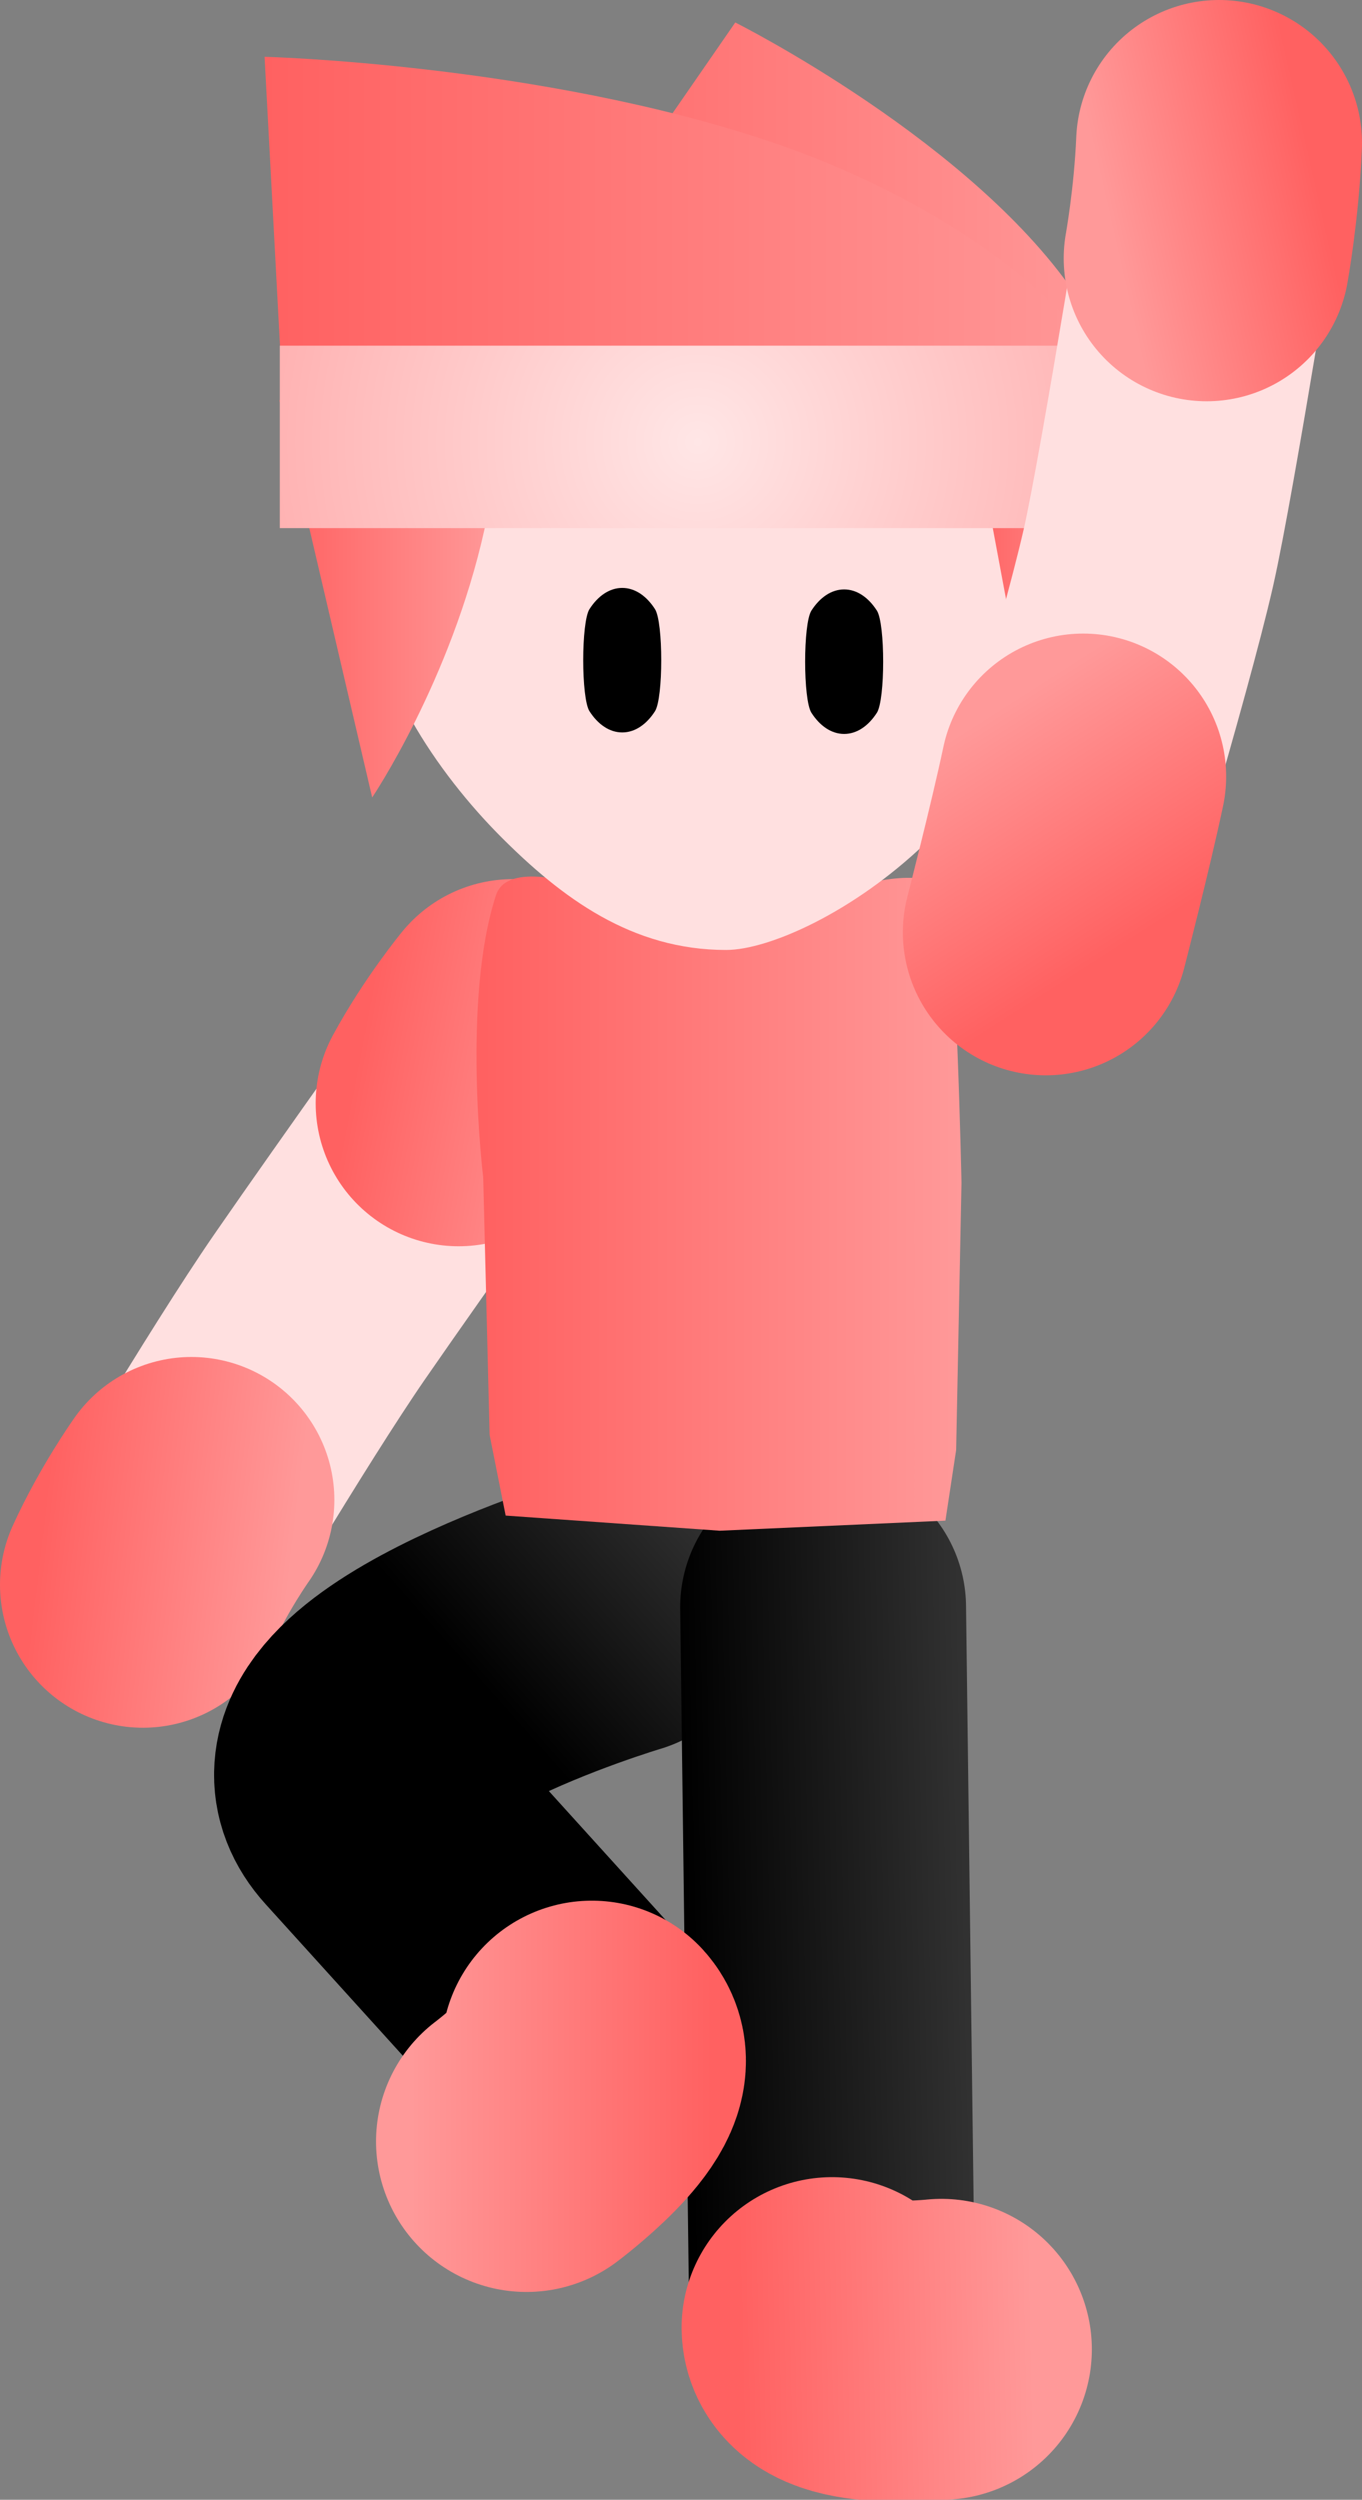 <svg version="1.1" xmlns="http://www.w3.org/2000/svg" xmlns:xlink="http://www.w3.org/1999/xlink" width="45.264" height="83.061" viewBox="0,0,45.264,83.061"><rect x="0" y="0" width="45.264" height="83.061" fill="#808080" stroke="none"/><defs><linearGradient x1="228.915" y1="173.508" x2="237.158" y2="175.082" gradientUnits="userSpaceOnUse" id="color-1"><stop offset="0" stop-color="#ff6161"/><stop offset="1" stop-color="#ff9999"/></linearGradient><linearGradient x1="218.282" y1="189.737" x2="226.615" y2="190.731" gradientUnits="userSpaceOnUse" id="color-2"><stop offset="0" stop-color="#ff6161"/><stop offset="1" stop-color="#ff9999"/></linearGradient><linearGradient x1="248.023" y1="198.007" x2="241.093" y2="204.172" gradientUnits="userSpaceOnUse" id="color-3"><stop offset="0" stop-color="#313131"/><stop offset="1" stop-color="#000000"/></linearGradient><linearGradient x1="239.774" y1="205.366" x2="249.047" y2="205.165" gradientUnits="userSpaceOnUse" id="color-4"><stop offset="0" stop-color="#000000"/><stop offset="1" stop-color="#313131"/></linearGradient><linearGradient x1="241.426" y1="213.247" x2="251.141" y2="213.037" gradientUnits="userSpaceOnUse" id="color-5"><stop offset="0" stop-color="#ff6161"/><stop offset="1" stop-color="#ff9999"/></linearGradient><linearGradient x1="230.536" y1="208.64" x2="240.536" y2="208.64" gradientUnits="userSpaceOnUse" id="color-6"><stop offset="0" stop-color="#ff9999"/><stop offset="1" stop-color="#ff6161"/></linearGradient><linearGradient x1="232.951" y1="179.118" x2="248.847" y2="179.118" gradientUnits="userSpaceOnUse" id="color-7"><stop offset="0" stop-color="#ff6161"/><stop offset="1" stop-color="#ff9999"/></linearGradient><linearGradient x1="229.159" y1="158.255" x2="251.846" y2="158.255" gradientUnits="userSpaceOnUse" id="color-8"><stop offset="0" stop-color="#ffd499"/><stop offset="1" stop-color="#ffd599"/></linearGradient><linearGradient x1="231.898" y1="147.069" x2="253.887" y2="147.069" gradientUnits="userSpaceOnUse" id="color-9"><stop offset="0" stop-color="#ff6161"/><stop offset="1" stop-color="#ff9999"/></linearGradient><linearGradient x1="225.686" y1="147.598" x2="254.314" y2="147.598" gradientUnits="userSpaceOnUse" id="color-10"><stop offset="0" stop-color="#ff6161"/><stop offset="1" stop-color="#ff9999"/></linearGradient><linearGradient x1="226.178" y1="158.381" x2="233.367" y2="158.381" gradientUnits="userSpaceOnUse" id="color-11"><stop offset="0" stop-color="#ff6161"/><stop offset="1" stop-color="#ff9999"/></linearGradient><linearGradient x1="249.094" y1="157.819" x2="254.301" y2="157.819" gradientUnits="userSpaceOnUse" id="color-12"><stop offset="0" stop-color="#ff6161"/><stop offset="1" stop-color="#ff9999"/></linearGradient><radialGradient cx="240.081" cy="153.67" r="14.061" gradientUnits="userSpaceOnUse" id="color-13"><stop offset="0" stop-color="#ffe6e6"/><stop offset="1" stop-color="#ffb3b3"/></radialGradient><linearGradient x1="255.024" y1="169.89" x2="250.255" y2="162.417" gradientUnits="userSpaceOnUse" id="color-14"><stop offset="0" stop-color="#ff6161"/><stop offset="1" stop-color="#ff9999"/></linearGradient><linearGradient x1="260.602" y1="144.877" x2="253.798" y2="146.426" gradientUnits="userSpaceOnUse" id="color-15"><stop offset="0" stop-color="#ff6161"/><stop offset="1" stop-color="#ff9999"/></linearGradient></defs><g transform="translate(-216.892,-138.985)"><g data-paper-data="{&quot;isPaintingLayer&quot;:true}" fill-rule="nonzero" stroke-linejoin="miter" stroke-miterlimit="10" stroke-dasharray="" stroke-dashoffset="0" style="mix-blend-mode: normal"><g data-paper-data="{&quot;index&quot;:null}" fill="none" stroke-linecap="round"><path d="M221.749,191.677c0,0 3.693,-6.268 5.768,-9.273c2.129,-3.084 6.416,-9.082 6.416,-9.082" stroke="#ffe0e0" stroke-width="8.5"/><path d="M232.133,175.645c0.807,-1.486 1.805,-2.699 1.805,-2.699" stroke="url(#color-1)" stroke-width="9.5"/><path d="M221.642,191.643c0.701,-1.538 1.612,-2.819 1.612,-2.819" stroke="url(#color-2)" stroke-width="9.5"/></g><path d="M234.389,210.153c0,0 2.913,-2.183 2.172,-3.002c-1.827,-2.017 -5.286,-5.837 -7.323,-8.086c-2.899,-3.201 8.244,-6.522 8.244,-6.522" fill="none" stroke="url(#color-3)" stroke-width="9.5" stroke-linecap="round"/><g data-paper-data="{&quot;index&quot;:null}" fill="none" stroke-linecap="round"><path d="M248.186,217.054c0,0 -3.62,0.384 -3.634,-0.721c-0.035,-2.722 -0.1,-7.874 -0.139,-10.908c-0.055,-4.319 -0.166,-13.037 -0.166,-13.037" stroke="url(#color-4)" stroke-width="9.5"/><path d="M248.178,217.047c0,0 -3.62,0.384 -3.634,-0.721" stroke="url(#color-5)" stroke-width="10"/></g><path d="M236.561,207.139c0.741,0.819 -2.172,3.002 -2.172,3.002" fill="none" stroke="url(#color-6)" stroke-width="10" stroke-linecap="round"/><path d="M233.378,168.724c0.378,-1.147 2.774,-0.335 2.774,-0.335h9.352c0,0 2.456,-0.711 2.809,0.335c0.353,1.046 0.533,9.556 0.533,9.556l-0.178,8.885l-0.356,2.347l-7.503,0.335l-7.112,-0.503l-0.533,-2.682l-0.213,-8.55c0,0 -0.72,-5.904 0.427,-9.388z" data-paper-data="{&quot;index&quot;:null}" fill="url(#color-7)" stroke="#001966" stroke-width="0" stroke-linecap="butt"/><path d="M240.502,146.842c3.13,0 5.965,1.279 8.019,3.345c2.053,2.067 3.325,4.92 3.325,8.068c0,1.524 -2.521,7.141 -4.194,8.746c-2.394,2.297 -5.209,3.549 -6.629,3.549c-3.13,0 -5.455,-1.72 -7.509,-3.786c-2.053,-2.067 -4.355,-5.362 -4.355,-8.51c0,-3.148 1.271,-6.002 3.325,-8.068c2.053,-2.066 4.889,-3.345 8.019,-3.345z" data-paper-data="{&quot;index&quot;:null}" fill="#ffe0e0" stroke="url(#color-8)" stroke-width="0" stroke-linecap="butt"/><path d="M238.659,159.224c0.278,0.434 0.278,2.96 -0,3.394c-0.279,0.435 -0.663,0.704 -1.088,0.704c-0.425,-0 -0.809,-0.269 -1.088,-0.704c-0.278,-0.434 -0.278,-2.96 0,-3.394c0.279,-0.435 0.663,-0.704 1.088,-0.704c0.425,0 0.809,0.269 1.088,0.704z" data-paper-data="{&quot;index&quot;:null}" fill="#000000" stroke="none" stroke-width="1.301" stroke-linecap="butt"/><path d="M253.855,153.372c-0.142,1.83 -1.512,0.674 -1.512,0.674l-20.445,-0.674l9.43,-13.64c0,0 7.996,4.006 11.413,9.2c0.928,1.411 1.257,2.61 1.115,4.44z" fill="url(#color-9)" stroke="none" stroke-width="0" stroke-linecap="butt"/><path d="M254.314,153.502c0,0.347 -0.961,0.822 -0.961,0.822l-26.994,-0.822l-0.674,-12.63c0,0 9.138,0.238 16.798,2.818c6.57,2.213 11.83,6.506 11.83,9.812z" fill="url(#color-10)" stroke="none" stroke-width="0" stroke-linecap="butt"/><path d="M232.992,156.578c-1.117,5.027 -3.731,8.904 -3.731,8.904l-3.083,-13.202l6.684,-0.652c0,0 0.448,-1.119 0.494,0.652c0.047,1.771 -0.061,2.932 -0.364,4.297z" data-paper-data="{&quot;index&quot;:null}" fill="url(#color-11)" stroke="none" stroke-width="0" stroke-linecap="butt"/><path d="M254.029,156.185c-0.809,4.556 -2.702,8.071 -2.702,8.071l-2.233,-11.966l4.841,-0.591c0,0 0.324,-1.014 0.358,0.591c0.034,1.605 -0.044,2.657 -0.264,3.895z" data-paper-data="{&quot;index&quot;:null}" fill="url(#color-12)" stroke="none" stroke-width="0" stroke-linecap="butt"/><path d="M246.034,159.274c0.278,0.434 0.278,2.96 -0,3.394c-0.279,0.435 -0.663,0.704 -1.088,0.704c-0.425,-0 -0.809,-0.269 -1.088,-0.704c-0.278,-0.434 -0.278,-2.96 0,-3.394c0.279,-0.435 0.663,-0.704 1.088,-0.704c0.425,0 0.809,0.269 1.088,0.704z" data-paper-data="{&quot;index&quot;:null}" fill="#000000" stroke="none" stroke-width="1.301" stroke-linecap="butt"/><path d="M226.191,156.533v-6.062h28.123v6.062z" fill="url(#color-13)" stroke="none" stroke-width="0" stroke-linecap="butt"/><g fill="none" stroke-linecap="round"><path d="M257.392,144.03c0,0 -1.686,10.624 -2.335,13.486c-0.77,3.395 -3.465,12.356 -3.465,12.356" stroke="#ffe0e0" stroke-width="8.5"/><path d="M252.891,164.787c-0.417,1.974 -1.244,5.178 -1.244,5.178" stroke="url(#color-14)" stroke-width="9.5"/><path d="M257.406,143.735c-0.086,2.034 -0.413,3.833 -0.413,3.833" stroke="url(#color-15)" stroke-width="9.5"/></g></g></g></svg><!--rotationCenter:23.107799999999997:41.014830901469566-->
